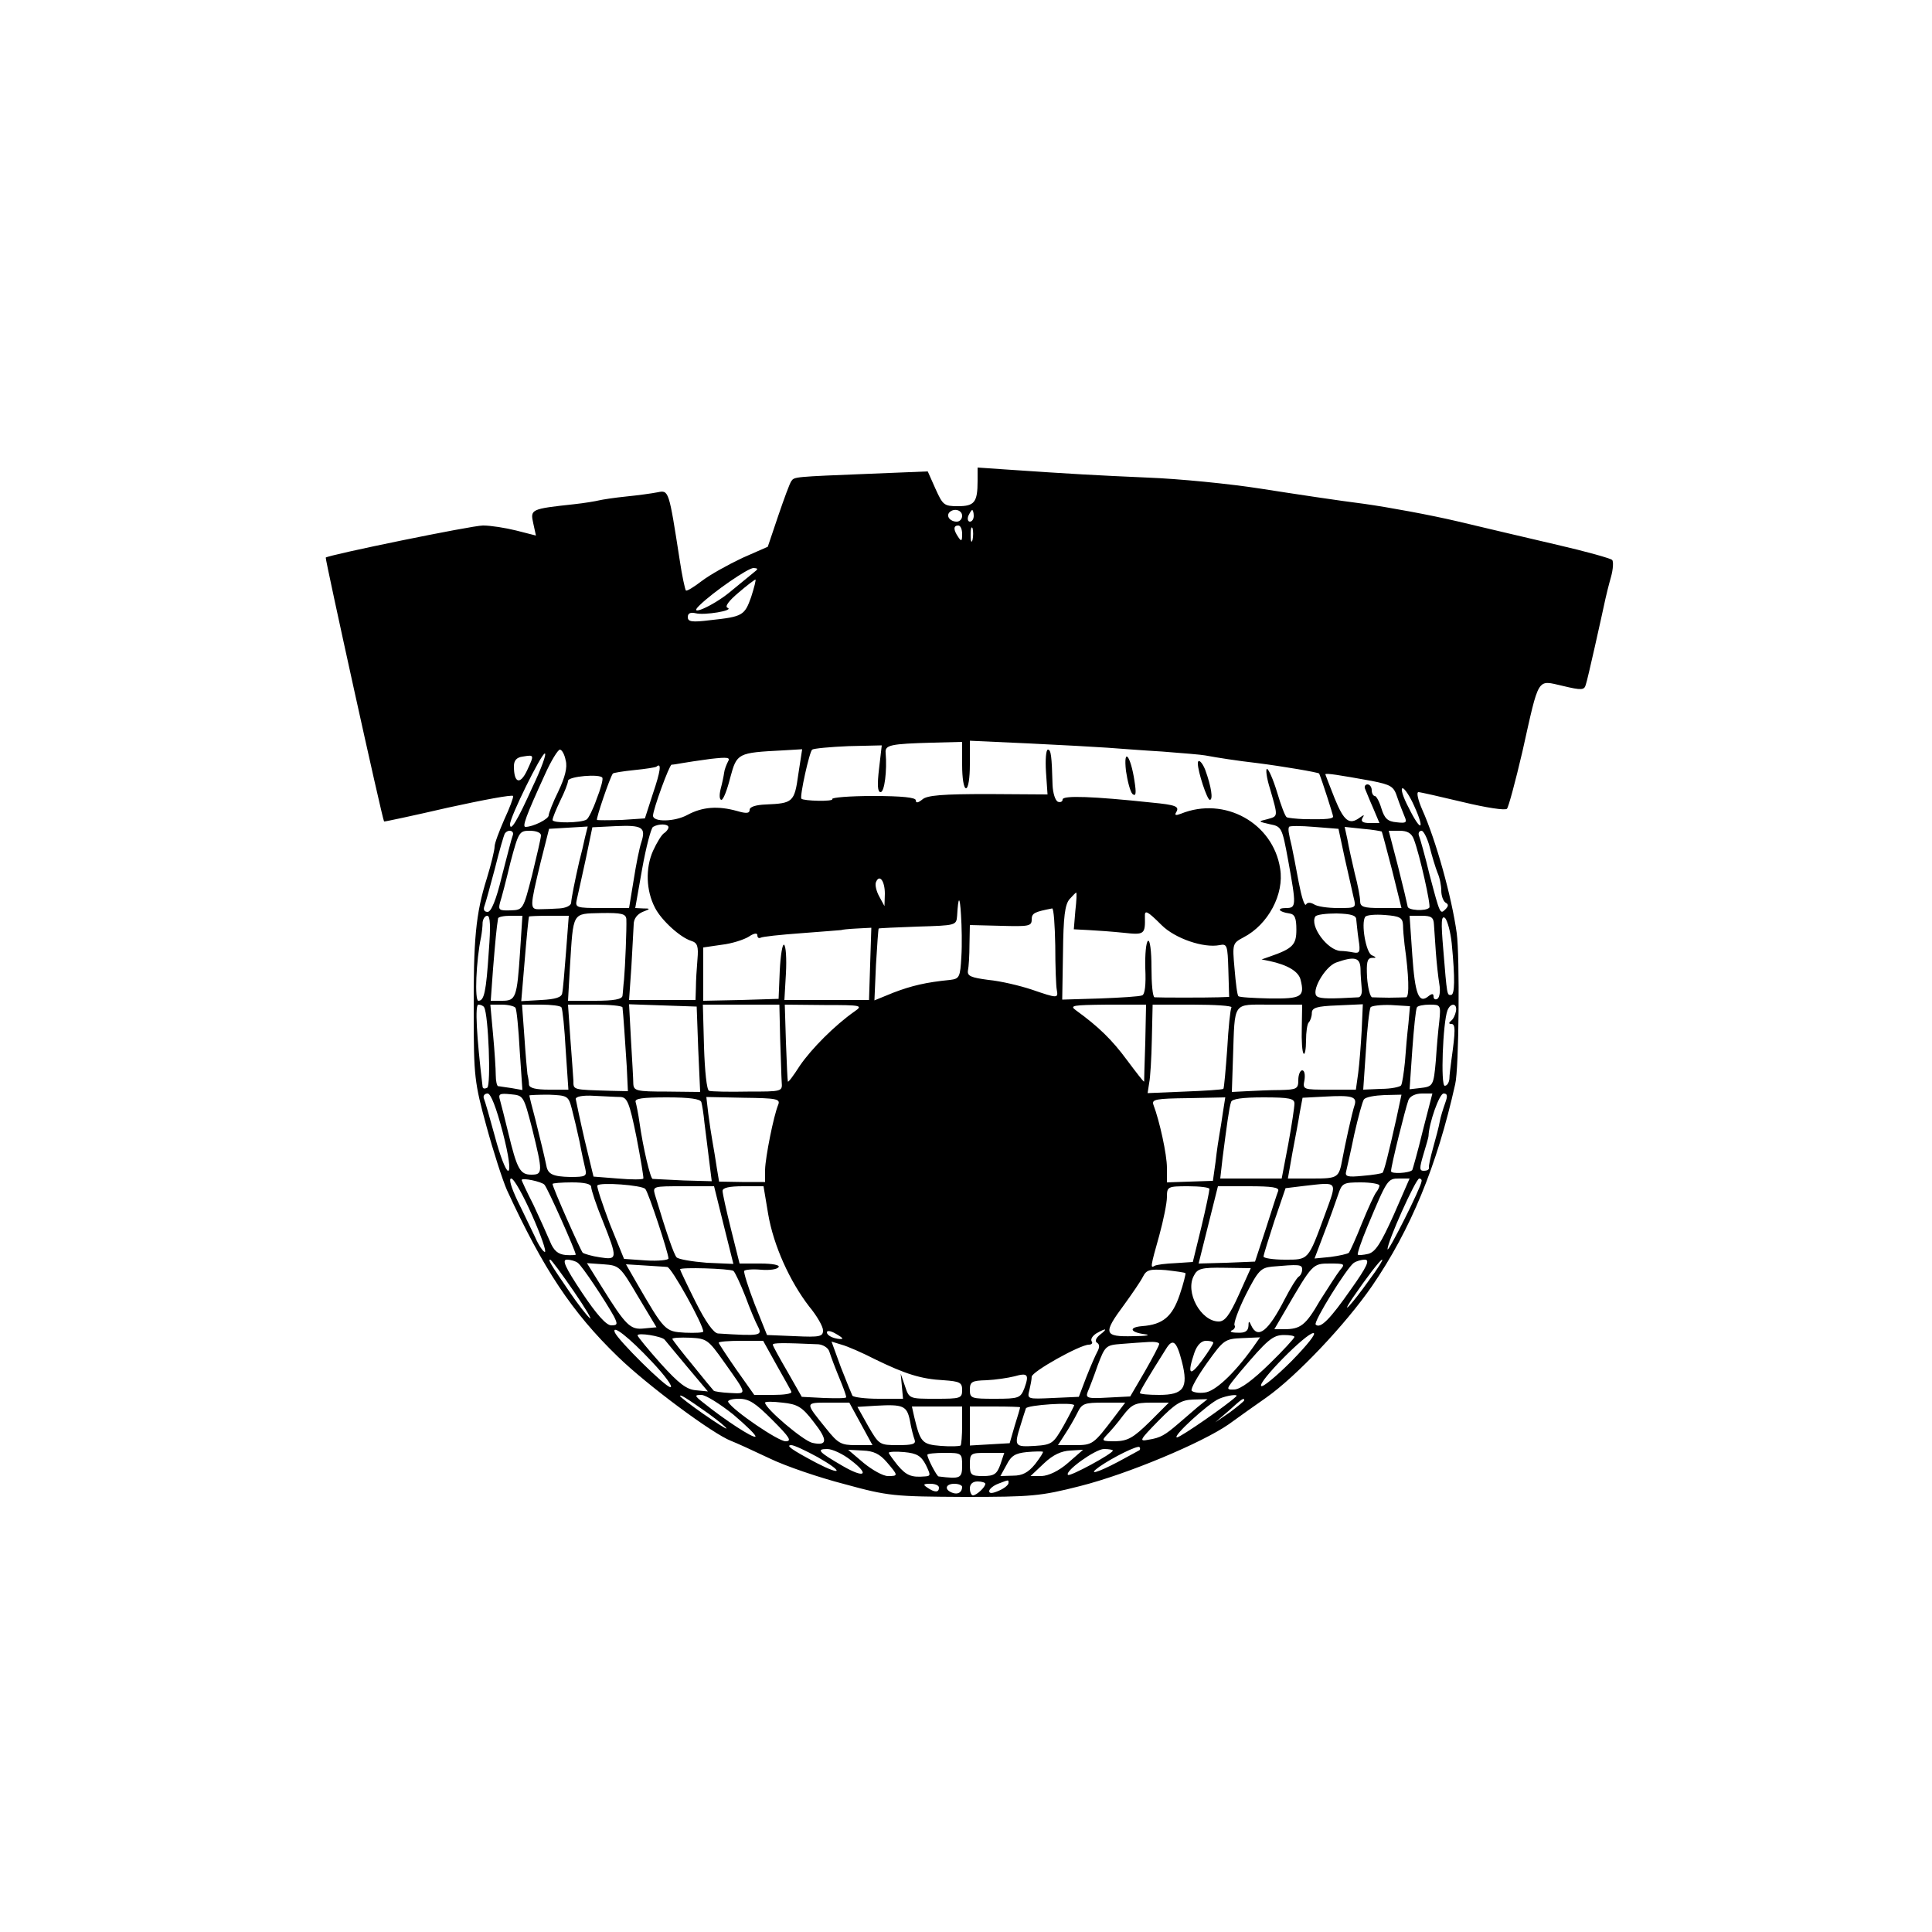 <?xml version="1.0" standalone="no"?>
<!DOCTYPE svg PUBLIC "-//W3C//DTD SVG 20010904//EN"
 "http://www.w3.org/TR/2001/REC-SVG-20010904/DTD/svg10.dtd">
<svg version="1.0" xmlns="http://www.w3.org/2000/svg"
 width="500pt" height="500pt" viewBox="0 0 500 500"
 preserveAspectRatio="xMidYMid meet">
<g transform="translate(0,500) scale(0.1,-0.1)"
fill="#000000" stroke="none">
<path d="M2530 3756 c0 -56 -8 -66 -51 -66 -36 0 -39 3 -58 45 l-20 45 -148
-6 c-200 -8 -197 -8 -205 -19 -4 -5 -19 -46 -34 -90 l-27 -80 -66 -29 c-36
-17 -83 -43 -104 -59 -21 -16 -40 -28 -42 -25 -2 2 -10 38 -16 79 -28 180 -28
181 -57 175 -15 -3 -52 -8 -82 -11 -30 -3 -62 -8 -70 -10 -8 -2 -37 -7 -65
-10 -111 -12 -113 -13 -105 -49 l7 -32 -51 13 c-28 7 -66 13 -86 13 -29 0
-399 -76 -407 -83 -2 -3 147 -680 151 -683 0 -1 75 15 166 36 91 20 166 34
168 30 1 -4 -9 -31 -23 -61 -13 -30 -25 -61 -25 -70 0 -9 -9 -46 -20 -82 -29
-92 -35 -159 -34 -352 0 -160 2 -177 33 -290 18 -66 42 -140 53 -165 94 -204
168 -316 287 -431 76 -74 246 -200 293 -218 13 -5 57 -25 99 -45 41 -20 129
-50 195 -67 113 -31 128 -32 309 -33 175 0 198 2 300 28 123 31 316 112 385
160 25 18 68 49 97 69 78 55 205 189 274 289 100 146 168 311 215 522 10 40
12 332 4 391 -13 94 -54 241 -89 319 -11 25 -16 46 -10 46 5 0 57 -12 116 -26
58 -14 109 -22 113 -17 4 4 22 71 40 148 44 197 37 185 104 170 50 -12 56 -11
60 3 5 14 40 172 51 223 2 9 8 34 14 55 6 21 7 42 3 45 -4 4 -68 22 -142 39
-74 17 -191 45 -259 61 -68 16 -176 36 -240 45 -64 8 -183 26 -266 39 -82 13
-215 26 -295 29 -136 6 -191 9 -367 21 l-73 5 0 -34z m-40 -91 c0 -8 -6 -15
-14 -15 -17 0 -28 14 -19 24 12 12 33 6 33 -9z m30 0 c0 -8 -4 -15 -10 -15 -5
0 -7 7 -4 15 4 8 8 15 10 15 2 0 4 -7 4 -15z m-30 -47 c0 -19 -2 -20 -10 -8
-13 19 -13 30 0 30 6 0 10 -10 10 -22z m27 -15 c-3 -10 -5 -4 -5 12 0 17 2 24
5 18 2 -7 2 -21 0 -30z m-568 -86 c-8 -7 -36 -29 -61 -50 -44 -36 -111 -65
-77 -33 36 35 125 96 139 96 13 -1 13 -2 -1 -13z m-5 -62 c-17 -48 -22 -51
-106 -60 -48 -6 -58 -4 -58 8 0 10 7 13 20 10 23 -6 101 7 83 14 -8 3 3 18 28
39 22 19 42 34 44 34 2 0 -3 -20 -11 -45z m546 -435 c0 -33 4 -60 10 -60 6 0
10 27 10 61 l0 62 153 -7 c83 -4 175 -9 202 -11 28 -2 92 -7 143 -10 51 -4
101 -8 111 -10 32 -6 84 -14 136 -20 63 -8 158 -24 159 -27 8 -19 36 -107 36
-111 0 -6 -15 -8 -74 -7 -22 1 -42 3 -46 5 -4 2 -15 31 -25 65 -10 33 -22 60
-26 60 -4 0 -1 -24 8 -52 21 -73 21 -70 -7 -78 -25 -6 -24 -6 6 -13 31 -6 32
-8 48 -95 21 -116 21 -122 -6 -122 -25 0 -19 -10 9 -14 14 -2 18 -12 18 -42 0
-39 -9 -49 -70 -70 l-20 -7 20 -4 c47 -10 76 -27 81 -49 11 -44 2 -49 -80 -48
-42 1 -79 3 -81 6 -3 2 -7 34 -10 71 -6 65 -5 66 23 81 64 33 106 112 95 178
-18 118 -144 188 -257 142 -13 -5 -17 -4 -12 4 9 15 -1 19 -64 25 -150 16
-230 19 -230 8 0 -6 -6 -8 -12 -6 -7 3 -13 22 -14 43 -2 75 -4 92 -12 92 -5 0
-7 -26 -5 -58 l4 -58 -154 1 c-116 0 -158 -3 -170 -14 -11 -9 -17 -10 -17 -2
0 7 -35 11 -111 11 -60 0 -108 -4 -105 -8 4 -7 -75 -5 -80 1 -5 5 21 123 28
127 4 3 46 7 94 9 l86 2 -7 -60 c-5 -42 -4 -61 4 -61 10 0 17 55 13 102 -2 20
13 23 121 26 l77 2 0 -60z m-1026 12 c5 -18 -2 -44 -19 -80 -14 -28 -25 -57
-25 -62 0 -10 -41 -30 -60 -30 -9 0 1 28 50 135 16 36 34 65 39 65 5 0 12 -12
15 -28z m602 -36 c-10 -72 -14 -75 -84 -78 -26 -1 -42 -6 -42 -14 0 -9 -8 -10
-32 -3 -50 14 -90 11 -129 -10 -33 -18 -89 -19 -89 -2 0 16 42 131 48 132 4 0
16 2 27 4 11 2 44 7 74 11 44 5 52 4 45 -7 -4 -8 -9 -20 -10 -29 -1 -8 -5 -27
-9 -42 -4 -16 -3 -28 2 -28 5 0 15 26 23 58 17 63 19 64 136 70 l50 3 -10 -65z
m-702 10 c-18 -38 -34 -33 -34 11 0 15 7 23 23 25 30 5 30 5 11 -36z m14 -43
c-39 -87 -58 -118 -58 -96 0 19 81 183 90 183 5 0 -9 -39 -32 -87z m312 -16
l-21 -65 -60 -4 c-34 -1 -62 -1 -64 0 -3 3 33 109 41 120 1 2 26 6 55 9 30 3
56 7 58 9 14 12 10 -13 -9 -69z m-146 -15 c-9 -26 -21 -50 -26 -53 -14 -9 -88
-10 -88 -1 0 5 9 27 20 50 11 22 20 45 20 51 0 12 84 19 89 8 2 -5 -5 -30 -15
-55z m2006 47 c50 -10 57 -14 66 -42 6 -18 15 -40 19 -50 7 -16 4 -18 -21 -15
-23 2 -31 10 -39 36 -5 17 -13 32 -17 32 -4 0 -8 7 -8 15 0 8 -5 15 -11 15 -6
0 -9 -6 -6 -12 3 -7 12 -30 21 -50 l16 -38 -25 0 c-18 0 -24 4 -19 13 6 9 4 9
-7 1 -27 -20 -41 -9 -65 50 -13 33 -24 61 -24 62 0 4 37 -2 120 -17z m110 -65
c29 -64 17 -68 -14 -5 -15 28 -22 51 -16 51 5 0 19 -21 30 -46z m-2000 -93
c-5 -14 -14 -59 -20 -98 l-12 -73 -70 0 c-68 0 -70 1 -65 23 3 12 13 59 23
104 l17 82 61 3 c68 3 78 -3 66 -41z m70 38 c0 -4 -5 -11 -11 -15 -6 -3 -19
-24 -29 -46 -20 -45 -18 -103 5 -147 16 -32 65 -77 94 -86 16 -5 19 -14 16
-48 -2 -23 -4 -56 -4 -73 l-1 -32 -86 0 -86 0 6 86 c3 48 5 97 6 110 0 14 9
26 23 32 21 8 21 9 1 9 l-20 1 18 102 c10 56 23 105 28 108 15 9 40 8 40 -1z
m1750 -79 c9 -41 20 -87 23 -102 7 -28 7 -28 -40 -28 -27 0 -55 4 -63 10 -9 5
-17 5 -20 -1 -4 -5 -12 21 -19 58 -7 38 -15 79 -18 93 -8 33 -10 44 -7 50 1 3
30 3 65 0 l63 -5 16 -75z m-1966 53 c-3 -15 -10 -44 -15 -63 -11 -48 -20 -93
-21 -107 -1 -7 -14 -13 -30 -14 -15 -1 -38 -2 -50 -2 -28 -1 -27 4 1 121 l22
87 50 3 50 3 -7 -28z m2062 15 c1 -2 13 -47 27 -101 l24 -97 -54 0 c-44 0 -53
3 -53 18 0 10 -6 42 -14 72 -7 30 -16 70 -19 88 l-7 32 47 -5 c25 -2 47 -6 49
-7z m-2249 -10 c-3 -7 -15 -55 -28 -105 -15 -63 -28 -93 -37 -93 -9 0 -12 6
-8 16 3 8 15 52 27 97 11 45 23 85 25 89 8 13 26 9 21 -4z m73 0 c0 -7 -11
-53 -23 -103 -23 -89 -23 -90 -56 -91 -29 -1 -32 1 -27 20 4 12 16 58 27 104
21 79 23 82 50 82 17 0 29 -5 29 -12z m2259 -10 c15 -39 45 -173 40 -177 -9
-10 -56 -7 -56 3 -1 6 -12 53 -25 104 l-24 92 28 0 c20 0 31 -6 37 -22z m41
-20 c6 -24 15 -53 20 -66 6 -13 10 -34 10 -47 0 -13 5 -27 11 -31 8 -4 8 -9 0
-17 -14 -14 -14 -14 -41 88 -12 50 -25 96 -28 103 -2 6 1 12 7 12 5 0 15 -19
21 -42z m-1410 -121 l-1 -32 -13 24 c-8 14 -12 31 -9 38 9 22 23 3 23 -30z
m493 -44 l-4 -48 38 -2 c21 -1 62 -4 91 -7 54 -6 56 -4 55 42 -1 18 6 15 43
-22 35 -35 109 -60 150 -52 20 4 21 0 23 -65 l2 -69 -28 -1 c-30 -1 -153 -1
-165 0 -5 1 -8 35 -8 77 0 43 -4 73 -9 69 -5 -3 -8 -35 -7 -71 2 -43 -1 -67
-8 -70 -7 -3 -56 -6 -109 -8 l-98 -3 2 121 c1 94 5 125 17 139 8 9 16 17 17
17 2 0 1 -21 -2 -47z m-295 -119 c-3 -53 -5 -57 -29 -60 -62 -6 -100 -15 -147
-33 l-49 -20 4 92 c3 51 6 93 7 94 1 1 46 3 101 5 99 3 100 3 102 28 3 52 7
53 10 3 2 -29 3 -78 1 -109z m243 29 c0 -54 2 -106 4 -115 4 -22 2 -22 -65 1
-30 10 -80 22 -112 25 -45 6 -55 10 -53 24 2 9 4 40 4 68 l1 50 80 -2 c72 -2
80 -1 80 16 0 17 7 20 53 29 4 0 7 -43 8 -96z m-1110 68 c1 -24 -3 -122 -6
-156 -2 -16 -3 -36 -4 -42 -1 -9 -22 -13 -71 -13 l-70 0 5 88 c9 144 5 137 80
139 54 1 65 -2 66 -16z m1889 -1 c1 -8 3 -32 6 -52 5 -31 3 -36 -13 -33 -10 2
-25 4 -34 4 -34 2 -80 65 -65 89 3 5 28 8 55 8 38 -1 51 -5 51 -16z m121 -14
c0 -11 2 -34 4 -51 11 -78 13 -135 4 -136 -5 0 -25 -1 -44 -1 -19 0 -39 1 -44
1 -5 1 -11 24 -13 51 -2 39 0 50 12 51 13 0 13 1 0 7 -15 7 -28 82 -17 99 3 5
26 7 51 5 39 -3 46 -7 47 -26z m-2366 -68 c-7 -106 -12 -128 -27 -128 -10 0
-6 104 7 165 2 11 4 28 4 38 1 9 6 17 12 17 8 0 9 -27 4 -92z m81 0 c-8 -121
-11 -128 -47 -128 l-29 0 6 83 c6 73 9 106 13 130 0 4 15 7 32 7 l31 0 -6 -92z
m119 0 c-4 -51 -8 -100 -10 -108 -1 -11 -17 -16 -54 -18 l-52 -3 7 83 c8 98
12 132 13 136 1 1 24 2 52 2 l51 0 -7 -92z m2246 70 c1 -13 3 -45 5 -73 2 -27
6 -64 9 -82 3 -17 1 -34 -5 -38 -5 -3 -10 -1 -10 6 0 8 -4 8 -13 1 -25 -21
-35 4 -42 106 l-7 102 31 0 c25 0 31 -4 32 -22z m46 -49 c9 -93 8 -134 -2
-134 -10 0 -10 -4 -20 120 -6 70 -5 87 5 79 6 -7 14 -36 17 -65z m-1505 -53
l-3 -94 -110 0 -109 0 4 69 c2 38 0 71 -5 74 -4 3 -9 -27 -11 -67 l-3 -73 -97
-3 -98 -2 0 69 0 69 48 7 c26 3 57 13 70 21 13 9 22 10 22 4 0 -6 3 -9 8 -7 4
3 52 8 107 12 55 4 101 8 102 8 1 1 19 3 40 4 l38 2 -3 -93z m1269 -13 c0 -16
2 -38 3 -50 2 -13 -2 -23 -8 -24 -71 -4 -98 -4 -107 2 -18 11 19 77 49 88 48
17 62 13 63 -16z m-2268 -100 c11 -19 18 -201 8 -208 -6 -3 -11 -3 -12 2 -16
133 -20 213 -11 213 6 0 13 -3 15 -7z m81 -1 c3 -4 8 -54 11 -111 l7 -102 -28
5 c-16 2 -32 5 -35 5 -3 1 -6 13 -6 29 0 15 -3 62 -7 105 l-7 77 30 0 c16 0
32 -4 35 -8z m119 1 c3 -5 8 -54 11 -110 l7 -103 -50 0 c-34 0 -51 4 -52 13 0
6 -2 19 -4 27 -1 8 -5 52 -8 98 l-6 82 49 0 c27 0 51 -3 53 -7z m158 0 c2 -16
7 -90 11 -153 l3 -64 -45 1 c-99 3 -96 2 -96 26 -1 12 -4 61 -8 110 l-6 87 70
0 c38 0 70 -3 71 -7z m196 -108 l5 -111 -86 1 c-79 0 -86 2 -87 20 0 11 -3 62
-6 113 l-5 93 87 -3 88 -3 4 -110z m212 28 c2 -49 3 -99 4 -113 2 -25 2 -25
-88 -25 -49 -1 -94 0 -100 2 -6 2 -11 51 -13 113 l-3 110 99 0 99 0 2 -87z
m192 69 c-50 -35 -111 -96 -141 -140 -16 -25 -30 -44 -31 -41 -1 2 -3 48 -5
102 l-3 97 102 -1 c98 0 101 -1 78 -17z m753 -79 c-2 -54 -3 -100 -3 -102 -1
-2 -20 23 -44 55 -39 53 -74 87 -132 129 -18 13 -10 14 80 15 l101 0 -2 -97z
m223 90 c-3 -5 -8 -53 -11 -108 -4 -54 -8 -101 -10 -103 -3 -2 -47 -5 -100 -7
l-96 -4 4 26 c3 14 6 65 7 114 l2 89 104 0 c57 0 102 -3 100 -7z m182 -53 c-1
-34 1 -64 5 -67 3 -3 6 12 6 34 0 22 3 43 7 47 4 4 8 15 8 24 0 14 12 18 66
20 l66 3 -3 -68 c-2 -37 -6 -87 -9 -110 l-6 -43 -69 0 c-68 0 -69 0 -64 25 2
14 0 25 -6 25 -5 0 -10 -11 -10 -25 0 -23 -4 -25 -47 -26 -27 0 -65 -2 -86 -3
l-39 -2 3 90 c5 146 -2 136 95 136 l84 0 -1 -60z m276 11 c-3 -25 -7 -70 -9
-99 -3 -29 -7 -56 -10 -61 -3 -4 -26 -9 -52 -9 l-46 -2 7 102 c3 56 9 106 12
111 2 4 27 7 53 6 l49 -3 -4 -45z m80 7 c-3 -24 -7 -70 -9 -102 -6 -67 -7 -68
-42 -72 l-26 -3 7 102 c4 56 9 105 12 110 2 4 17 7 33 7 28 0 29 -1 25 -42z
m43 25 c-2 -10 -7 -21 -13 -25 -6 -5 -6 -8 1 -8 11 0 11 -16 0 -95 -2 -16 -5
-38 -5 -47 -1 -10 -6 -18 -12 -18 -11 0 -5 163 7 195 8 21 26 19 22 -2z
m-2467 -313 c16 -62 21 -100 14 -100 -6 0 -21 39 -34 88 -13 48 -26 93 -29
100 -2 6 2 12 10 12 8 0 22 -35 39 -100z m76 10 c28 -114 28 -120 -2 -120 -29
0 -37 14 -60 110 -9 36 -18 73 -21 83 -5 16 -1 18 28 15 33 -3 33 -4 55 -88z
m103 50 c5 -19 14 -57 20 -85 5 -27 12 -59 15 -71 4 -18 0 -20 -39 -20 -45 1
-58 7 -62 29 -6 29 -14 61 -28 118 -9 33 -16 62 -16 64 0 1 23 2 50 2 49 -2
51 -3 60 -37z m126 31 c17 -1 23 -14 41 -103 11 -57 19 -105 18 -108 -2 -3
-31 -3 -66 0 l-63 5 -23 95 c-12 52 -22 100 -23 106 0 6 18 10 48 8 26 -1 56
-3 68 -3z m1900 -20 c-7 -20 -26 -108 -32 -141 -9 -48 -11 -50 -77 -50 l-64 0
12 68 c7 37 16 84 19 104 l7 37 57 3 c70 4 84 0 78 -21z m108 -35 c-21 -94
-32 -137 -36 -141 -2 -2 -25 -6 -51 -8 -40 -4 -47 -2 -43 12 2 9 12 52 21 96
10 44 21 85 25 90 5 6 28 10 53 11 l44 1 -13 -61z m68 -33 c-13 -54 -26 -99
-27 -101 -7 -8 -55 -11 -55 -3 0 14 37 162 45 184 4 10 18 17 35 17 l27 0 -25
-97z m58 72 c-5 -14 -12 -36 -14 -48 -2 -12 -10 -42 -17 -67 -7 -25 -12 -48
-11 -52 1 -5 -5 -8 -13 -8 -12 0 -12 6 -1 43 7 23 13 44 13 47 1 33 28 110 39
110 10 0 11 -6 4 -25z m-1925 3 c2 -7 6 -31 8 -53 3 -22 8 -65 12 -96 l7 -56
-73 2 c-41 2 -77 4 -80 4 -6 1 -25 82 -34 146 -3 22 -8 46 -10 53 -3 9 17 12
81 12 59 0 86 -4 89 -12z m199 -7 c-12 -29 -33 -135 -34 -168 l0 -32 -60 0
-59 1 -6 36 c-3 20 -8 51 -11 67 -3 17 -8 49 -11 73 l-5 43 97 -2 c85 -1 95
-3 89 -18z m1151 -19 c-3 -21 -7 -47 -9 -57 -2 -11 -7 -43 -10 -71 l-7 -50
-60 -2 -59 -2 0 38 c0 34 -19 121 -35 163 -5 14 7 16 90 17 l96 2 -6 -38z
m185 22 c0 -9 -7 -56 -16 -105 l-17 -89 -79 0 -80 0 6 53 c11 85 17 131 22
145 2 8 28 12 84 12 67 0 80 -3 80 -16z m-1973 -289 c23 -52 38 -95 33 -95 -4
0 -16 17 -25 38 -10 20 -30 63 -46 95 -16 34 -23 57 -16 57 7 0 31 -43 54 -95z
m32 79 c8 -8 81 -172 81 -181 0 -1 -12 -2 -26 -1 -20 2 -31 11 -41 36 -8 19
-27 61 -43 95 -17 33 -30 62 -30 63 0 7 52 -4 59 -12z m2198 -78 c-33 -73 -47
-96 -66 -101 -13 -3 -25 -4 -27 -2 -2 2 9 35 25 73 51 122 52 124 82 124 l27
0 -41 -94z m72 87 c-1 -16 -88 -188 -88 -176 -1 18 73 183 82 183 4 0 7 -3 6
-7z m-2149 -15 c0 -7 13 -47 30 -88 39 -98 38 -101 -7 -94 -21 3 -41 9 -45 12
-6 7 -78 169 -78 178 0 2 23 4 50 4 33 0 50 -4 50 -12z m140 -5 c8 -8 60 -166
60 -180 0 -4 -26 -7 -58 -5 l-57 4 -37 91 c-19 51 -34 95 -32 99 6 9 115 1
124 -9z m1759 -66 c-44 -120 -42 -117 -104 -117 -30 0 -55 4 -55 8 0 4 13 46
28 92 l29 85 49 6 c89 10 85 14 53 -74z m141 75 c0 -4 -4 -12 -8 -17 -5 -6
-21 -41 -37 -80 -15 -38 -31 -73 -34 -77 -3 -3 -25 -8 -48 -11 l-41 -4 25 66
c14 36 30 81 36 99 10 30 13 32 59 32 26 0 48 -4 48 -8z m-1697 -103 l25 -100
-69 3 c-38 3 -73 9 -78 14 -7 8 -25 59 -56 162 -6 22 -5 22 73 22 l80 0 25
-101z m115 29 c14 -82 56 -174 106 -239 20 -24 36 -52 36 -62 0 -16 -8 -18
-72 -15 l-73 3 -32 80 c-17 44 -29 83 -27 86 2 3 21 5 43 3 23 -2 43 1 46 7 4
5 -16 9 -47 9 l-54 0 -22 88 c-12 48 -22 93 -22 100 0 8 17 12 53 12 l53 0 12
-72z m1142 65 c0 -5 -9 -49 -21 -99 l-22 -90 -45 -3 c-25 -1 -49 -4 -54 -7
-11 -7 -11 -3 12 78 11 40 20 85 20 100 0 27 2 28 55 28 30 0 55 -3 55 -7z
m178 -5 c-3 -7 -17 -51 -32 -98 l-28 -85 -73 -3 -73 -2 25 100 25 100 80 0
c60 0 79 -3 76 -12z m-1823 -260 c31 -45 49 -76 41 -69 -8 7 -32 38 -53 69
-50 73 -55 82 -49 82 3 0 30 -37 61 -82z m10 74 c11 -7 73 -101 94 -139 10
-20 9 -23 -7 -23 -13 0 -38 28 -76 85 -44 66 -52 85 -39 85 10 0 23 -4 28 -8z
m2001 -69 c-53 -76 -79 -103 -91 -91 -7 6 81 148 99 160 6 4 19 8 28 8 14 0 6
-18 -36 -77z m48 25 c-44 -62 -78 -99 -44 -48 37 54 72 100 77 100 3 0 -12
-24 -33 -52z m-1893 -43 l48 -80 -32 -3 c-36 -4 -47 7 -110 108 l-38 61 43 -3
c41 -3 43 -5 89 -83z m76 76 c11 -1 93 -149 93 -167 0 -3 -21 -4 -47 -3 -52 3
-53 4 -126 130 l-27 47 48 -3 c26 -2 53 -3 59 -4z m1643 -6 c0 -8 -4 -16 -9
-19 -5 -3 -21 -29 -36 -58 -43 -84 -70 -105 -87 -68 -5 12 -7 12 -7 -2 -1 -13
-9 -18 -28 -17 -16 0 -22 3 -15 6 6 2 10 9 7 13 -3 5 10 41 29 79 32 63 39 70
68 73 69 6 78 6 78 -7z m98 -2 c-8 -10 -31 -46 -52 -79 -37 -64 -50 -74 -93
-74 l-25 0 28 48 c71 122 71 122 116 122 38 0 40 -1 26 -17z m-1570 -2 c4 -3
18 -33 31 -66 12 -33 27 -68 32 -77 13 -25 8 -26 -103 -19 -11 1 -32 30 -58
82 -22 44 -40 82 -40 84 0 6 128 2 138 -4z m1170 -6 c1 -1 -5 -27 -15 -56 -19
-56 -43 -77 -97 -81 -36 -3 -32 -16 7 -21 17 -2 4 -5 -30 -5 -77 -2 -79 7 -24
81 21 29 43 61 49 73 9 18 18 20 59 17 26 -3 49 -6 51 -8z m138 -56 c-24 -53
-36 -69 -52 -69 -46 0 -88 76 -64 119 9 18 20 21 79 20 l68 -1 -31 -69z
m-1519 -173 c34 -36 56 -66 48 -66 -13 0 -136 122 -144 142 -8 22 37 -13 96
-76z m493 60 c0 -2 -9 -2 -20 1 -11 3 -20 9 -20 15 0 5 9 4 20 -2 11 -6 20
-12 20 -14z m667 10 c-11 -9 -14 -17 -8 -21 7 -4 7 -12 1 -23 -5 -9 -18 -39
-29 -67 l-19 -50 -67 -3 c-66 -3 -67 -3 -61 20 3 13 6 28 6 35 0 13 125 83
148 83 7 0 11 4 7 9 -3 6 3 14 12 20 26 15 31 13 10 -3z m-1127 -13 c3 -4 30
-36 59 -71 l53 -63 -31 3 c-24 2 -44 17 -91 69 -33 37 -60 70 -60 73 0 8 62
-2 70 -11z m1630 7 c0 -3 -29 -35 -65 -70 -42 -41 -74 -65 -90 -66 -24 -1 -23
0 14 45 71 84 85 96 114 96 15 0 27 -2 27 -5z m-7 -62 c-40 -40 -75 -69 -79
-65 -10 9 116 137 135 137 9 0 -16 -31 -56 -72z m-1469 -3 c61 -86 60 -82 15
-80 -21 1 -41 4 -42 6 -2 2 -27 32 -55 67 -29 35 -52 65 -52 67 0 3 21 4 46 3
43 -2 47 -5 88 -63z m1368 37 c-48 -67 -98 -114 -125 -116 -15 -2 -30 1 -33 5
-3 5 15 37 40 72 43 60 46 62 91 64 l46 2 -19 -27z m-1232 -45 c19 -34 37 -65
38 -69 2 -5 -19 -8 -46 -8 l-50 0 -46 65 c-25 36 -46 68 -46 70 0 3 26 5 58 5
l57 0 35 -63z m108 54 c12 -1 25 -9 28 -18 6 -18 12 -35 33 -86 6 -15 11 -30
11 -33 0 -3 -26 -3 -57 -2 l-58 3 -37 65 c-21 36 -38 67 -38 70 0 5 27 5 118
1z m147 -39 c78 -38 119 -51 177 -54 42 -3 48 -6 48 -25 0 -22 -4 -23 -69 -23
-68 0 -68 0 -79 33 l-11 32 3 -32 3 -33 -63 0 c-35 0 -65 4 -68 8 -2 4 -16 38
-30 74 l-24 66 26 -8 c15 -4 54 -21 87 -38z m735 40 c0 -4 -17 -36 -37 -71
l-38 -65 -59 -3 c-52 -3 -57 -1 -51 15 4 9 16 40 26 69 19 50 21 52 62 55 23
2 54 4 70 5 15 1 27 -1 27 -5z m59 -47 c17 -67 4 -85 -59 -85 -28 0 -50 2 -50
5 0 5 21 40 67 113 18 30 28 22 42 -33z m81 50 c0 -3 -13 -24 -30 -47 -31 -42
-38 -35 -19 21 7 20 18 31 30 31 10 0 19 -2 19 -5z m-489 -118 c-10 -25 -14
-27 -76 -27 -61 0 -65 1 -65 23 0 21 5 24 43 25 23 1 56 6 72 10 35 10 39 5
26 -31z m-818 -65 c26 -19 47 -36 47 -39 0 -2 -27 15 -60 38 -33 23 -60 44
-60 46 0 5 15 -4 73 -45z m65 -3 c34 -29 60 -54 57 -57 -5 -5 -78 42 -135 88
-23 18 -23 20 -5 20 11 0 48 -23 83 -51z m1301 47 c-20 -20 -144 -106 -153
-106 -14 1 81 88 109 100 21 9 52 13 44 6z m-1200 -61 c45 -45 51 -55 34 -55
-19 0 -135 79 -148 101 -4 5 9 9 27 9 27 0 43 -11 87 -55z m106 -4 c38 -48 37
-64 -3 -55 -24 6 -122 89 -122 104 0 3 20 3 45 0 39 -4 51 -11 80 -49z m995
38 c-14 -12 -36 -31 -50 -43 -35 -30 -46 -37 -78 -42 -25 -5 -23 -1 26 49 44
45 59 54 90 55 l37 1 -25 -20z m120 17 c0 -2 -17 -16 -37 -31 l-38 -26 35 30
c34 31 40 35 40 27z m-992 -61 l30 -55 -43 0 c-38 0 -46 4 -77 43 -55 68 -56
67 6 67 l54 0 30 -55z m127 8 c3 -19 9 -41 12 -49 4 -11 -5 -14 -43 -14 -48 0
-49 1 -77 49 l-28 50 48 3 c71 4 80 0 88 -39z m425 40 c0 -1 -12 -25 -27 -52
-27 -47 -30 -50 -75 -53 -52 -3 -54 -1 -37 53 6 19 12 39 14 44 2 9 125 17
125 8z m104 -30 c-54 -71 -56 -73 -102 -73 l-44 0 18 28 c10 15 24 39 32 55
12 25 18 27 69 27 l55 0 -28 -37z m91 -13 c-42 -41 -56 -49 -88 -50 -35 0 -37
1 -23 16 9 9 28 31 42 50 23 30 32 34 73 34 l46 0 -50 -50z m-485 -8 c0 -27
-2 -51 -4 -53 -3 -2 -25 -3 -51 -1 -49 4 -53 9 -69 75 l-6 27 65 0 65 0 0 -48z
m150 46 c0 -2 -6 -23 -14 -48 l-13 -45 -52 -3 -51 -3 0 50 0 51 65 0 c36 0 65
-1 65 -2z m-524 -129 c67 -38 65 -50 -3 -15 -64 34 -81 46 -65 46 7 0 37 -14
68 -31z m833 18 c-2 -1 -27 -15 -55 -30 -55 -29 -81 -36 -49 -13 36 25 99 56
104 51 2 -3 2 -6 0 -8z m-747 -26 c50 -38 36 -48 -21 -15 -62 36 -70 44 -40
44 13 0 41 -13 61 -29z m93 -5 c30 -35 30 -36 3 -36 -13 0 -41 16 -63 34 l-40
34 38 -2 c28 -1 44 -9 62 -30z m101 -7 c13 -27 13 -29 -3 -30 -35 -3 -48 3
-70 29 -12 15 -22 29 -23 32 0 3 18 4 40 2 33 -3 44 -10 56 -33z m283 2 c-18
-22 -33 -30 -57 -30 l-33 -1 16 29 c12 24 23 30 52 33 21 2 40 2 42 1 2 -1 -7
-15 -20 -32z m85 3 c-24 -21 -50 -33 -68 -34 l-29 0 35 33 c23 22 45 32 68 33
l33 2 -39 -34z m116 32 c0 -8 -111 -68 -116 -63 -10 9 71 67 93 67 13 0 23 -2
23 -4z m-390 -39 c0 -33 -5 -35 -61 -28 -5 1 -29 47 -29 56 0 3 20 5 45 5 44
0 45 -1 45 -33z m99 3 c-9 -25 -16 -30 -45 -30 -31 0 -34 3 -34 30 0 29 2 30
44 30 l45 0 -10 -30z m-39 -50 c0 -9 -23 -30 -32 -30 -4 0 -8 8 -8 18 0 11 7
18 20 18 11 0 20 -3 20 -6z m60 2 c0 -5 -11 -14 -25 -20 -16 -7 -25 -8 -25 -1
0 5 10 14 23 19 29 11 27 11 27 2z m-180 -12 c0 -13 -11 -13 -30 0 -12 8 -11
10 8 10 12 0 22 -4 22 -10z m60 2 c0 -14 -11 -21 -26 -15 -21 8 -17 23 6 23
11 0 20 -4 20 -8z"/>
<path d="M2914 3005 c4 -27 11 -54 17 -60 9 -7 10 2 5 34 -10 66 -29 89 -22
26z"/>
<path d="M3100 3024 c0 -21 24 -94 31 -94 9 0 4 34 -12 78 -8 20 -19 30 -19
16z"/>
</g>
</svg>
